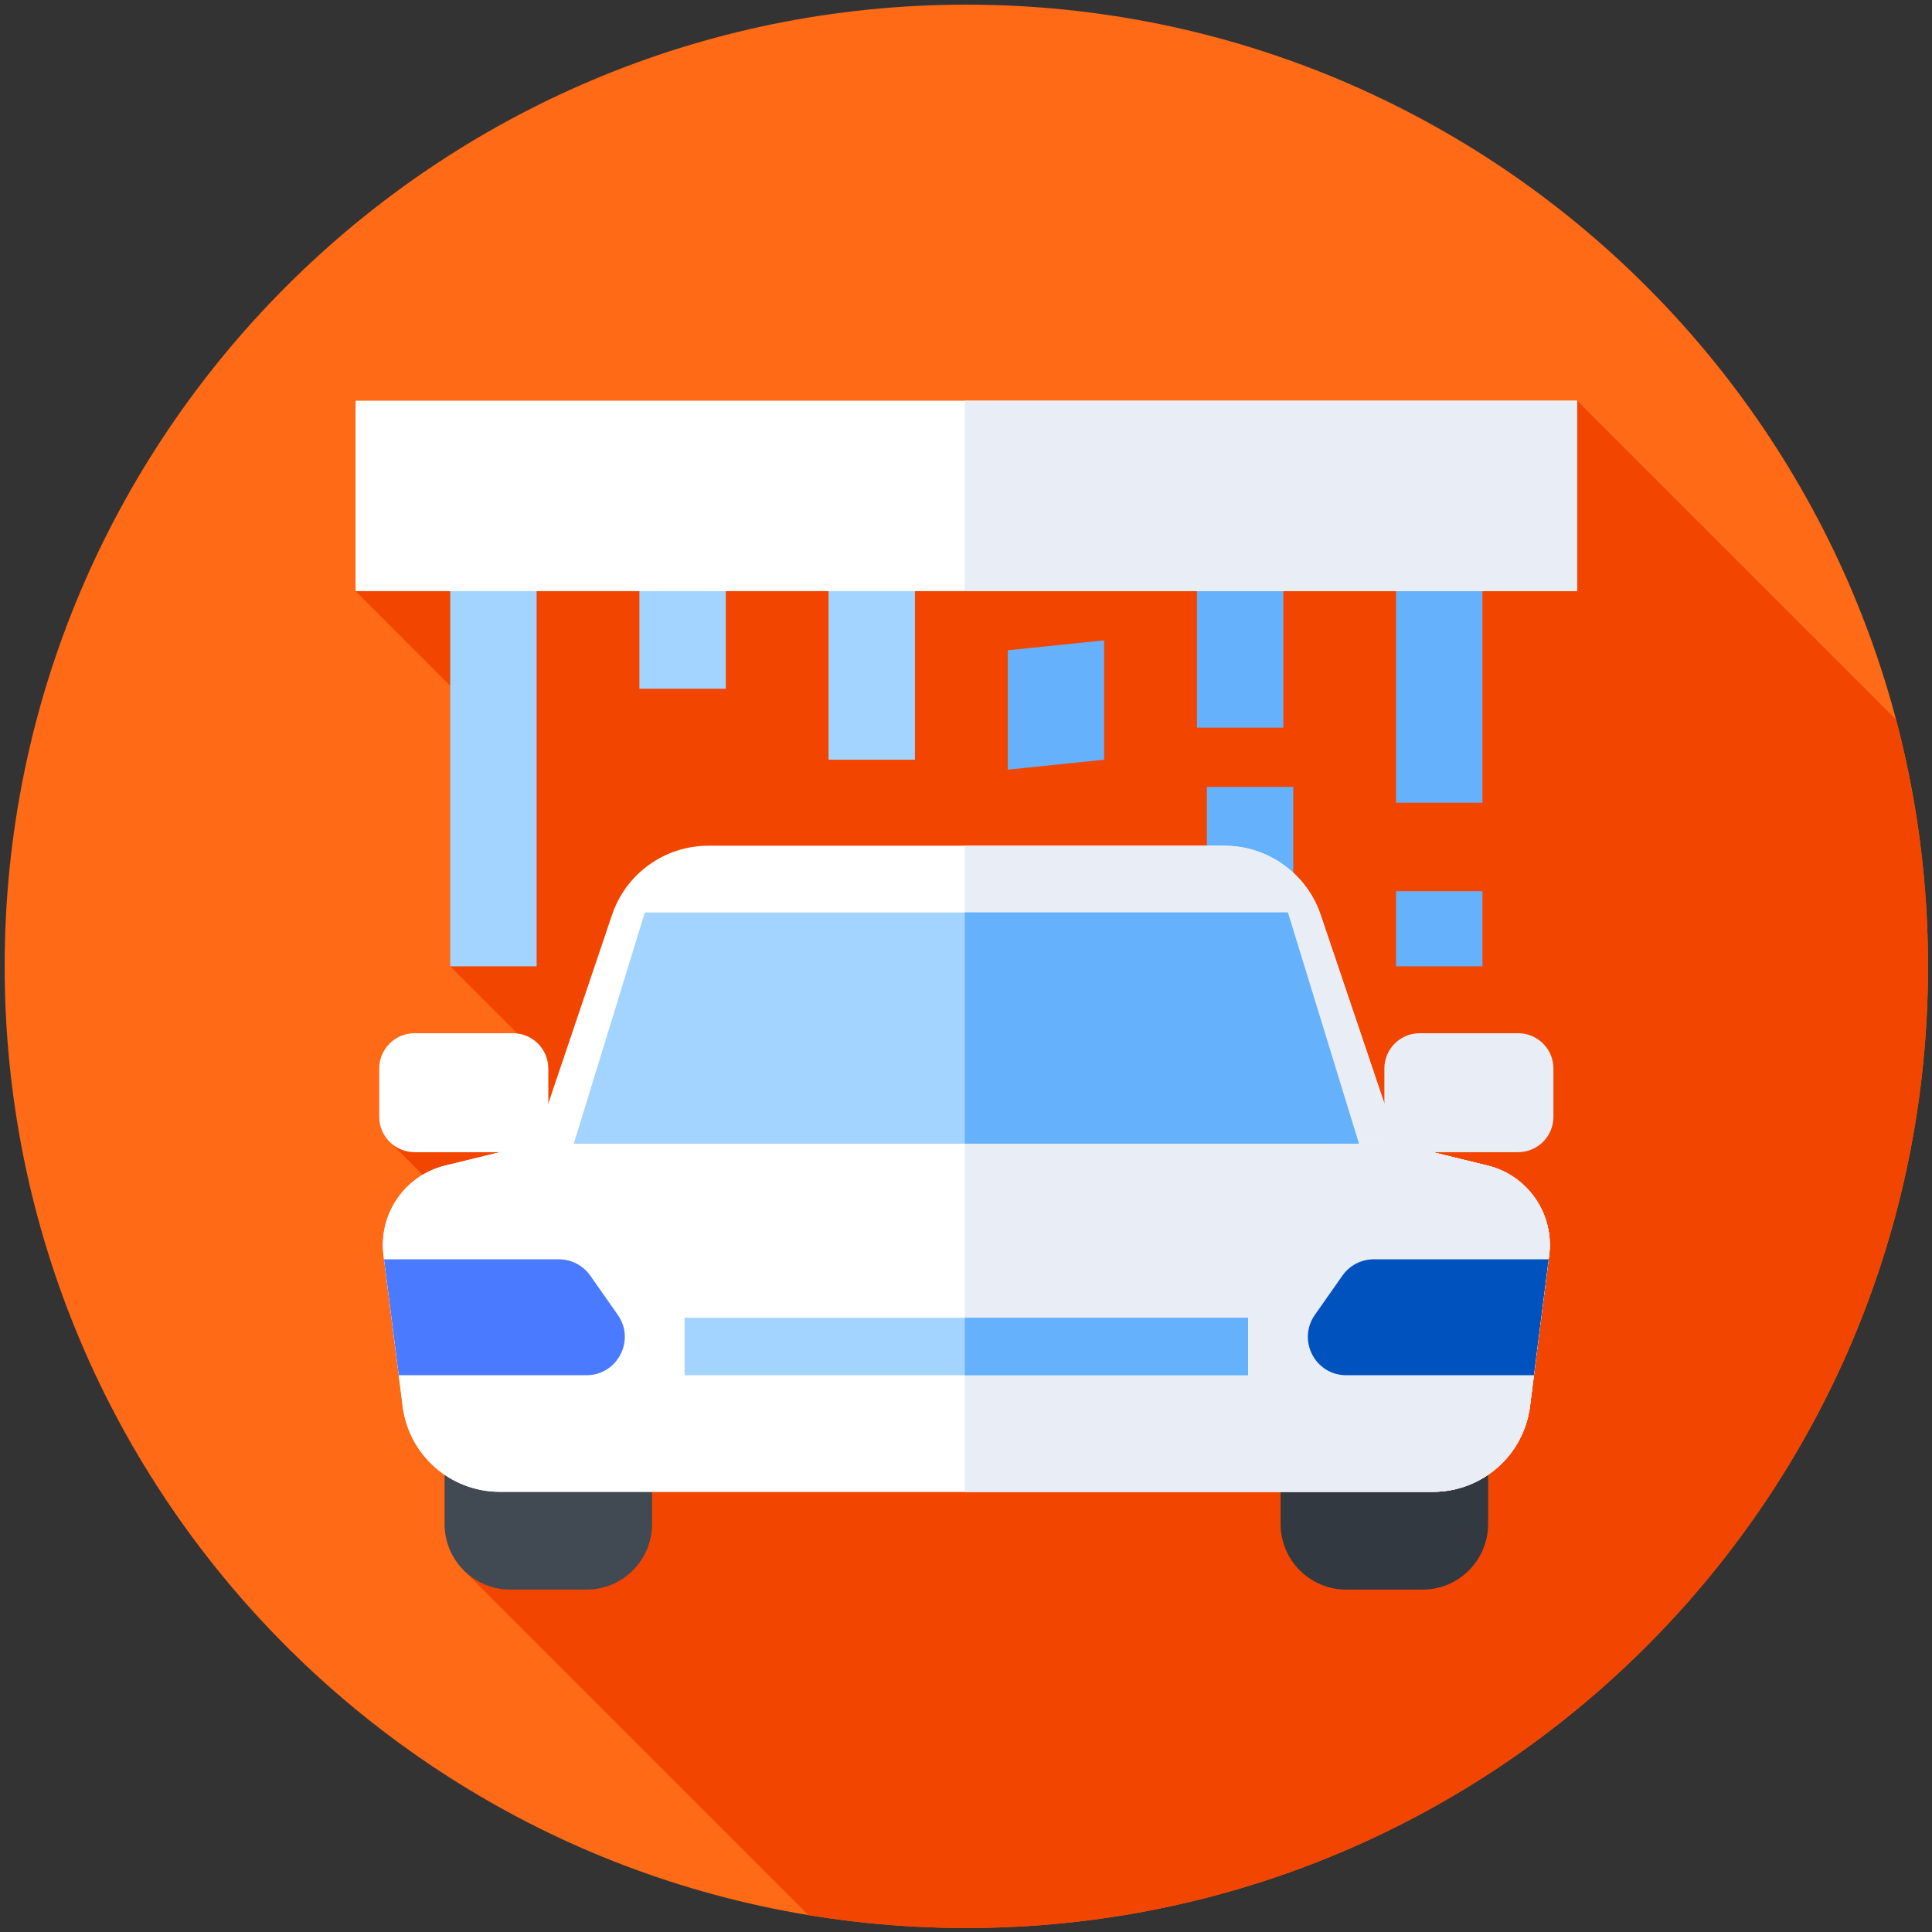 <svg width="900" height="900" version="1.1" viewBox="0 0 238.12 238.12" xmlns="http://www.w3.org/2000/svg">
 <rect x="0" y="0" width="238.12" height="238.12" fill="#333333" stroke="none"/>
 <g transform="matrix(.463 0 0 .463 .573 .573)">
  <path d="m512 256c0 141.39-114.61 256-256 256s-256-114.61-256-256 114.61-256 256-256 256 114.61 256 256z" fill="#fe6a16"/>
  <path d="m512 256c0-22.707-2.973-44.719-8.52-65.68l-84.887-84.887-325.19 50.684 41.84 41.844-16.637 58.039 18.992 18.992-34.578 28.223 57.316 57.316-38.117 56.266 91.75 91.75c13.676 2.258 27.711 3.453 42.027 3.453 141.39 0 256-114.61 256-256z" fill="#f24500"/>
  <path d="m320.03 208.24h23v47.758h-23z" fill="#65b1fc"/>
  <path d="m370.39 236h23v20h-23z" fill="#65b1fc"/>
  <g fill="#a3d4ff">
   <path d="m118.61 135.82h23v120.18h-23z"/>
   <path d="m168.97 135.82h23v46.285h-23z"/>
   <path d="m219.32 135.82h23v65.176h-23z"/>
  </g>
  <g fill="#65b1fc">
   <path d="m317.39 146.64h23v45.832h-23z"/>
   <path d="m370.39 135.82h23v76.625h-23z"/>
   <path d="m292.68 201-25.648 2.644v-31.777l25.648-2.644z"/>
  </g>
  <path d="m154.89 421.91h-20.324c-9.641 0-17.457-7.816-17.457-17.461v-60.852c0-9.641 7.816-17.457 17.457-17.457h20.324c9.641 0 17.457 7.816 17.457 17.457v60.852c0 9.645-7.816 17.461-17.457 17.461z" fill="#414952"/>
  <path d="m377.44 421.91h-20.324c-9.641 0-17.457-7.816-17.457-17.461v-60.852c0-9.641 7.816-17.457 17.457-17.457h20.324c9.641 0 17.457 7.816 17.457 17.457v60.852c0 9.645-7.816 17.461-17.457 17.461z" fill="#333940"/>
  <path d="m370.9 303.21-20.578-60.91c-3.715-11-14.035-18.406-25.648-18.406h-137.34c-11.613 0-21.934 7.406-25.648 18.406l-20.578 60.91-23.836 5.824c-10.742 2.625-17.805 12.898-16.414 23.867l5.106 40.219c1.652 13.008 12.719 22.762 25.832 22.762h248.42c13.113 0 24.184-9.754 25.832-22.762l5.106-40.219c1.391-10.969-5.672-21.242-16.414-23.867z" fill="#fff"/>
  <path d="m394.73 309.04-23.836-5.824-20.578-60.91c-3.715-11-14.035-18.406-25.648-18.406h-69.078v171.99h124.62c13.113 0 24.18-9.754 25.828-22.762l5.106-40.219c1.395-10.969-5.668-21.242-16.41-23.867z" fill="#e9edf5"/>
  <path d="m141.1 303.21-23.836 5.824c-10.742 2.625-17.805 12.898-16.414 23.867l5.106 40.219c1.652 13.008 12.719 22.762 25.832 22.762h248.42c13.113 0 24.184-9.754 25.832-22.762l5.106-40.219c1.391-10.969-5.672-21.242-16.414-23.867l-23.832-5.824" fill="#fff"/>
  <path d="m394.73 309.04-23.836-5.824h-115.3v92.672h124.62c13.113 0 24.18-9.754 25.828-22.762l5.106-40.219c1.395-10.969-5.668-21.242-16.41-23.867z" fill="#e9edf5"/>
  <path d="m341.56 241.66h-171.12c-0.07 0.219-0.156 0.426-0.223 0.645l-18.719 60.91h209.01l-18.719-60.91c-0.066-0.219-0.152-0.426-0.223-0.645z" fill="#a3d4ff"/>
  <path d="m341.79 242.3c-0.066-0.219-0.152-0.426-0.223-0.645h-85.969v61.551h104.91z" fill="#65b1fc"/>
  <path d="m144.72 305.47h-35.594c-5.199 0-9.41-4.211-9.41-9.406v-12.855c0-5.195 4.215-9.406 9.41-9.406h26.188c5.195 0 9.406 4.211 9.406 9.406z" fill="#fff"/>
  <path d="m104.91 364.85h49.957c8.266 0 13.102-9.305 8.355-16.07l-7.332-10.449c-1.91-2.723-5.031-4.344-8.355-4.344h-46.543z" fill="#4a7aff"/>
  <path d="m367.28 305.47h35.594c5.199 0 9.41-4.211 9.41-9.406v-12.855c0-5.195-4.215-9.406-9.41-9.406h-26.188c-5.195 0-9.406 4.211-9.406 9.406z" fill="#e9edf5"/>
  <path d="m407.09 364.85h-49.953c-8.266 0-13.105-9.305-8.355-16.07l7.332-10.449c1.91-2.723 5.027-4.344 8.355-4.344h46.539z" fill="#0053bf"/>
  <path d="m181 349.55h149.99v15.301h-149.99z" fill="#a3d4ff"/>
  <path d="m255.59 349.55h75.402v15.301h-75.402z" fill="#65b1fc"/>
  <path d="m93.406 105.43h325.19v50.684h-325.19z" fill="#fff"/>
  <path d="m255.59 105.43h163v50.684h-163z" fill="#e9edf5"/>
 </g>
</svg>
